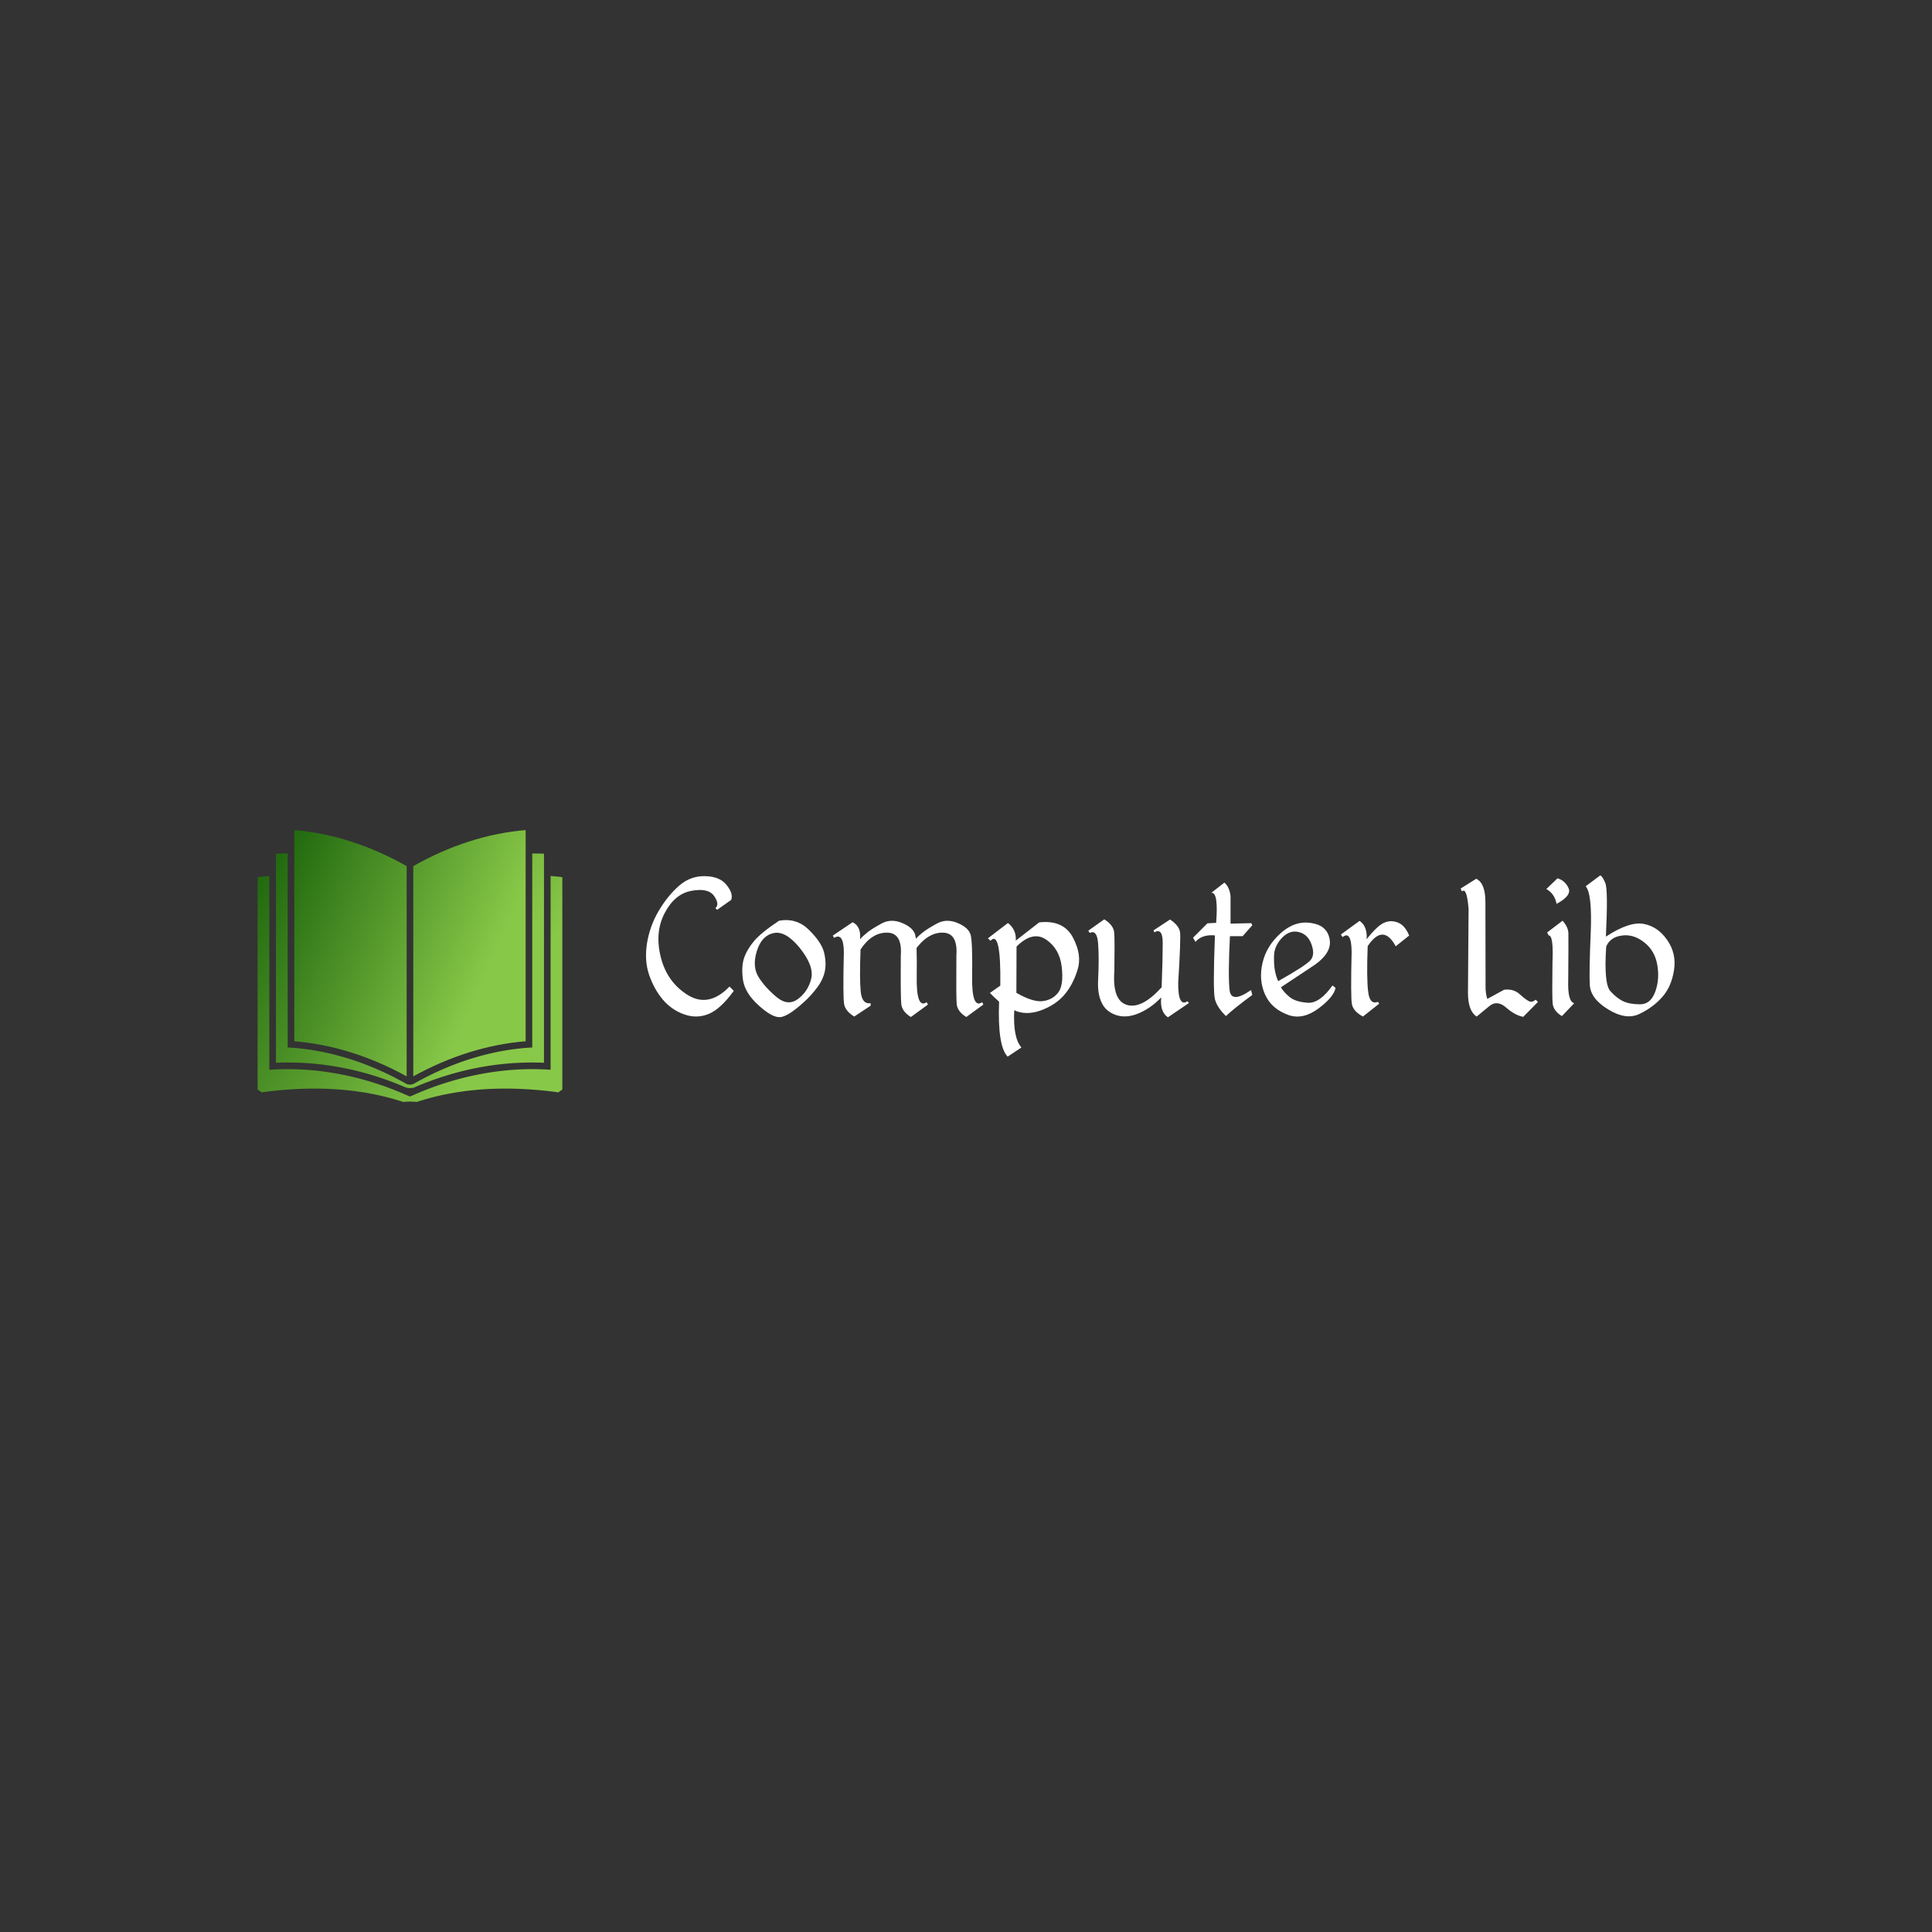 <svg data-v-fde0c5aa="" xmlns="http://www.w3.org/2000/svg" viewBox="0 0 300 300" class="iconLeft"><rect x="0" y="0" width="300" height="300" fill="#333333" stroke="none"/><!----><defs data-v-fde0c5aa=""><!----></defs><rect data-v-fde0c5aa="" fill="transparent" x="0" y="0" width="300px" height="300px" class="logo-background-square"></rect><defs data-v-fde0c5aa=""><!----></defs><g data-v-fde0c5aa="" id="7acd8f7e-ca4e-4b9b-b310-a688ec8545bf" fill="#ffffff" transform="matrix(2.377,0,0,2.377,99.539,127.636)"><path d="M4.20 3.54L4.20 3.54L4.20 3.54Q3.23 3.51 2.48 4.17L2.48 4.17L2.48 4.17Q1.73 4.83 1.16 5.80L1.16 5.80L1.16 5.80Q0.58 6.77 0.39 7.92L0.39 7.92L0.39 7.92Q0.21 9.06 0.53 9.99L0.53 9.99L0.53 9.99Q0.85 10.92 1.42 11.60L1.42 11.60L1.42 11.60Q2.00 12.28 2.82 12.57L2.82 12.57L2.82 12.57Q3.64 12.86 4.42 12.54L4.42 12.54L4.42 12.54Q5.20 12.22 6.06 11.03L6.06 11.03L5.78 10.75L5.78 10.75Q4.44 12.14 3.08 11.32L3.08 11.32L3.08 11.32Q1.72 10.49 1.30 8.87L1.30 8.87L1.30 8.87Q0.88 7.25 1.53 5.98L1.53 5.98L1.53 5.98Q2.18 4.71 3.28 4.50L3.28 4.50L3.28 4.50Q4.39 4.29 4.77 4.83L4.77 4.83L4.77 4.83Q5.15 5.37 4.86 5.63L4.86 5.63L4.97 5.74L5.89 5.09L5.89 5.09Q6.04 4.69 5.60 4.13L5.60 4.13L5.60 4.13Q5.16 3.56 4.20 3.54ZM9.02 6.45L9.02 6.45Q7.87 7.21 7.39 7.77L7.39 7.77L7.39 7.77Q6.92 8.33 6.73 8.89L6.73 8.89L6.73 8.89Q6.54 9.46 6.66 10.32L6.66 10.32L6.66 10.32Q6.79 11.17 7.66 11.96L7.66 11.96L7.66 11.96Q8.52 12.75 9.04 12.75L9.04 12.75L9.04 12.75Q9.56 12.76 10.68 11.73L10.68 11.73L10.68 11.73Q11.11 11.34 11.50 10.82L11.50 10.82L11.50 10.82Q11.89 10.31 12.01 9.74L12.01 9.74L12.01 9.74Q12.12 9.17 11.95 8.50L11.95 8.50L11.95 8.50Q11.77 7.83 10.96 7.04L10.96 7.04L10.96 7.04Q10.16 6.25 9.02 6.45L9.02 6.45ZM8.65 7.26L8.65 7.26L8.65 7.26Q9.44 7.08 10.38 8.24L10.38 8.24L10.38 8.24Q11.31 9.41 11.12 10.23L11.12 10.23L11.12 10.23Q10.92 11.06 10.26 11.56L10.26 11.56L10.26 11.56Q9.60 12.05 8.87 11.45L8.87 11.45L8.87 11.45Q8.13 10.84 7.69 10.15L7.69 10.15L7.69 10.15Q7.25 9.46 7.56 8.45L7.56 8.45L7.56 8.45Q7.87 7.43 8.65 7.26ZM17.83 7.75L17.86 8.42L17.86 8.42Q18.69 7.22 19.70 7.23L19.70 7.23L19.70 7.23Q20.71 7.23 20.60 8.74L20.60 8.74L20.60 8.74Q20.58 11.40 20.62 11.89L20.62 11.89L20.62 11.89Q20.67 12.39 21.25 12.74L21.25 12.74L22.36 11.93L22.29 11.77L22.29 11.77Q21.59 12.26 21.63 10.05L21.63 10.05L21.63 10.05Q21.66 7.83 21.53 7.37L21.53 7.37L21.53 7.37Q21.40 6.90 20.68 6.60L20.68 6.60L20.68 6.60Q19.95 6.29 19.32 6.64L19.32 6.64L19.32 6.64Q18.68 6.99 18.40 7.22L18.40 7.22L18.40 7.22Q18.12 7.44 17.83 7.75L17.83 7.75ZM13.82 6.55L12.53 7.42L12.61 7.57L12.61 7.57Q13.23 7.20 13.25 8.48L13.25 8.48L13.25 8.48Q13.18 11.45 13.27 11.91L13.27 11.91L13.27 11.91Q13.36 12.37 13.93 12.71L13.93 12.71L15.00 12.00L15.00 11.84L15.00 11.84Q14.43 11.92 14.35 11.07L14.35 11.07L14.35 11.07Q14.27 10.23 14.34 8.33L14.34 8.33L14.34 8.33Q15.07 7.22 16.07 7.23L16.07 7.23L16.07 7.23Q17.08 7.23 16.97 8.74L16.97 8.74L16.97 8.74Q16.95 11.40 17.00 11.89L17.00 11.89L17.00 11.89Q17.05 12.39 17.63 12.74L17.63 12.74L18.74 11.93L18.66 11.77L18.66 11.77Q17.97 12.26 18.01 10.05L18.01 10.05L18.01 10.05Q18.04 7.83 17.91 7.37L17.91 7.37L17.91 7.37Q17.78 6.90 17.06 6.60L17.06 6.60L17.06 6.60Q16.33 6.29 15.70 6.64L15.70 6.64L15.70 6.64Q15.06 6.99 14.78 7.22L14.78 7.22L14.78 7.22Q14.50 7.44 14.31 7.66L14.31 7.66L14.31 7.66Q14.38 6.81 13.82 6.55L13.82 6.55ZM23.97 6.60L22.66 7.60L22.83 7.76L22.83 7.76Q23.52 7.01 23.47 10.69L23.47 10.69L22.79 11.17L22.79 11.17Q23.00 11.39 23.39 11.74L23.39 11.74L23.39 11.74Q23.28 14.64 23.95 15.33L23.95 15.33L24.85 14.73L24.85 14.73Q24.29 14.10 24.38 12.30L24.38 12.30L24.38 12.30Q25.14 12.65 26.09 12.32L26.09 12.32L26.09 12.32Q27.04 11.98 27.62 11.33L27.62 11.33L27.62 11.33Q28.20 10.67 28.51 9.68L28.51 9.68L28.51 9.68Q28.83 8.70 28.21 7.54L28.21 7.54L28.21 7.54Q27.59 6.38 26.01 6.56L26.01 6.56L24.48 7.75L24.48 7.75Q24.53 7.04 23.97 6.60L23.97 6.60ZM24.53 8.14L24.53 8.14Q25.58 7.09 26.46 7.68L26.46 7.68L26.46 7.68Q27.34 8.28 27.48 9.45L27.48 9.45L27.48 9.45Q27.62 10.62 27.27 11.12L27.27 11.12L27.27 11.12Q26.91 11.61 26.26 11.70L26.26 11.70L26.26 11.70Q25.61 11.79 24.52 11.16L24.52 11.16L24.53 8.14ZM34.42 12.76L35.79 11.83L35.70 11.71L35.70 11.71Q35.08 12.12 35.09 10.52L35.09 10.52L35.09 10.52Q35.27 7.62 35.21 7.19L35.21 7.19L35.21 7.19Q35.14 6.76 34.56 6.37L34.56 6.37L33.48 7.08L33.53 7.21L33.53 7.21Q34.08 6.89 34.08 7.90L34.08 7.90L34.08 7.90Q34.08 8.91 34.01 10.80L34.01 10.80L34.01 10.80Q32.70 12.24 31.74 11.95L31.74 11.95L31.74 11.95Q30.78 11.66 30.92 9.75L30.92 9.75L30.92 9.75Q30.95 7.70 30.91 7.22L30.91 7.22L30.91 7.22Q30.86 6.73 30.26 6.36L30.26 6.36L29.22 7.10L29.31 7.25L29.31 7.25Q29.79 7.01 29.86 7.94L29.86 7.94L29.86 7.94Q29.93 8.88 29.86 10.32L29.86 10.32L29.86 10.32Q29.81 11.20 30.08 11.78L30.08 11.78L30.08 11.78Q30.34 12.37 31.02 12.61L31.02 12.61L31.02 12.61Q31.70 12.84 32.51 12.50L32.51 12.50L32.51 12.50Q33.33 12.15 33.98 11.46L33.98 11.46L33.98 11.46Q33.89 12.41 34.42 12.76L34.42 12.76ZM38.11 3.96L37.25 4.63L37.25 4.63Q37.73 4.55 37.57 6.59L37.57 6.59L37.00 6.62L36.06 7.56L36.22 7.83L36.22 7.83Q36.65 7.33 37.49 7.41L37.49 7.41L37.49 7.41Q37.35 11.04 37.49 11.58L37.49 11.58L37.49 11.58Q37.63 12.11 38.21 12.68L38.21 12.68L38.21 12.68Q38.66 12.24 39.93 11.30L39.93 11.30L39.85 10.98L39.85 10.98Q38.55 11.88 38.45 10.99L38.45 10.99L38.45 10.99Q38.34 10.09 38.47 7.46L38.47 7.46L39.30 7.46L39.93 6.75L39.87 6.61L38.51 6.64L38.51 4.83L38.51 4.83Q38.44 4.25 38.11 3.96L38.11 3.96ZM43.78 6.60L43.78 6.60L43.78 6.60Q42.72 6.43 41.79 7.26L41.79 7.26L41.79 7.26Q40.86 8.09 40.60 9.20L40.60 9.20L40.60 9.20Q40.34 10.31 40.76 11.26L40.76 11.26L40.76 11.26Q41.18 12.22 42.32 12.62L42.32 12.62L42.32 12.62Q43.25 12.93 44.26 12.18L44.26 12.18L44.26 12.18Q45.26 11.43 45.37 10.84L45.37 10.84L45.17 10.68L45.17 10.68Q44.34 11.85 43.57 11.81L43.57 11.81L43.57 11.81Q42.79 11.76 42.40 11.46L42.40 11.46L42.40 11.46Q42.01 11.15 41.80 10.80L41.80 10.80L43.70 9.54L43.70 9.54Q45.14 8.65 44.99 7.70L44.99 7.70L44.99 7.70Q44.85 6.76 43.78 6.60ZM41.35 8.75L41.35 8.75L41.35 8.75Q41.36 8.12 41.86 7.58L41.86 7.58L41.86 7.58Q42.37 7.04 42.97 7.19L42.97 7.19L42.97 7.19Q43.57 7.34 43.80 8.00L43.80 8.00L43.80 8.00Q44.04 8.67 43.74 9.02L43.74 9.02L43.74 9.02Q43.45 9.37 41.62 10.40L41.62 10.40L41.62 10.40Q41.47 10.04 41.41 9.71L41.41 9.71L41.41 9.71Q41.34 9.37 41.35 8.75ZM46.94 6.46L45.72 7.35L45.83 7.52L45.83 7.52Q46.41 7.06 46.42 8.50L46.42 8.50L46.42 8.50Q46.35 11.46 46.44 11.91L46.44 11.91L46.44 11.91Q46.53 12.37 47.16 12.71L47.16 12.71L48.22 11.87L48.14 11.75L48.14 11.75Q47.60 11.96 47.50 11.08L47.50 11.08L47.50 11.08Q47.39 10.19 47.47 8.11L47.47 8.11L47.47 8.11Q48.48 6.60 49.30 8.12L49.30 8.12L50.18 7.42L50.18 7.42Q49.90 6.74 49.44 6.57L49.44 6.57L49.44 6.57Q48.98 6.39 48.55 6.58L48.55 6.58L48.55 6.58Q48.11 6.76 47.40 7.66L47.40 7.66L47.40 7.66Q47.46 6.82 46.94 6.46L46.94 6.46ZM54.56 3.71L53.54 4.35L53.63 4.54L53.63 4.54Q53.94 4.23 54.06 5.67L54.06 5.67L54.02 11.19L54.02 11.19Q54.03 12.36 54.59 12.71L54.59 12.71L55.44 12.01L55.44 12.01Q55.93 11.62 56.51 12.12L56.51 12.12L56.51 12.12Q57.09 12.63 57.63 12.73L57.63 12.73L58.59 11.76L58.45 11.61L58.45 11.61Q58.20 11.81 58.01 11.71L58.01 11.71L58.01 11.71Q57.81 11.62 57.40 11.25L57.40 11.25L57.40 11.25Q56.99 10.88 56.38 10.96L56.38 10.96L55.28 11.56L55.28 11.56Q55.16 11.14 55.17 10.73L55.17 10.73L55.16 5.20L55.16 5.20Q55.15 3.99 54.56 3.71L54.56 3.71ZM59.87 3.68L59.14 4.38L59.14 4.38Q59.68 4.68 59.81 5.35L59.81 5.35L59.81 5.35Q60.81 4.81 60.59 4.32L60.59 4.32L60.59 4.32Q60.37 3.83 59.87 3.68L59.87 3.68ZM59.29 7.41L59.29 7.41Q59.62 7.39 59.54 9.19L59.54 9.19L59.54 9.19Q59.51 11.33 59.55 11.84L59.55 11.84L59.55 11.84Q59.60 12.35 60.16 12.68L60.16 12.68L60.96 11.84L60.96 11.84Q60.52 11.73 60.57 10.31L60.57 10.31L60.57 10.31Q60.59 7.65 60.58 7.25L60.58 7.25L60.58 7.25Q60.56 6.85 60.20 6.45L60.20 6.45L59.19 7.22L59.29 7.41ZM62.66 3.49L61.71 4.20L61.71 4.20Q62.14 4.68 62.04 7.22L62.04 7.22L62.04 7.22Q61.93 9.76 61.98 10.65L61.98 10.65L61.98 10.65Q62.03 11.55 63.19 12.25L63.19 12.25L63.19 12.25Q64.35 12.96 65.22 12.54L65.22 12.54L65.22 12.54Q66.09 12.13 66.70 11.45L66.70 11.45L66.70 11.45Q67.31 10.77 67.48 9.68L67.48 9.68L67.48 9.68Q67.65 8.60 67.04 7.72L67.04 7.72L67.04 7.72Q66.44 6.84 65.51 6.66L65.51 6.66L65.51 6.66Q64.57 6.48 63.03 7.49L63.03 7.49L63.03 7.49Q63.18 4.43 62.99 3.98L62.99 3.98L62.99 3.98Q62.79 3.52 62.66 3.49L62.66 3.49ZM64.07 7.42L64.07 7.42L64.07 7.42Q64.83 7.31 65.53 7.86L65.53 7.86L65.53 7.86Q66.23 8.40 66.39 9.35L66.39 9.35L66.39 9.35Q66.55 10.29 66.25 11.10L66.25 11.10L66.25 11.10Q65.95 11.91 65.27 11.91L65.27 11.91L65.27 11.91Q64.59 11.91 64.18 11.72L64.18 11.72L64.18 11.72Q63.76 11.53 63.32 11.05L63.32 11.05L63.32 11.05Q62.89 10.56 63.05 8.14L63.05 8.14L63.05 8.14Q63.31 7.52 64.07 7.42Z"></path></g><defs data-v-fde0c5aa=""><linearGradient data-v-fde0c5aa="" gradientTransform="rotate(25)" id="504085d1-463f-40c7-9504-49d9983d8955" x1="0%" y1="0%" x2="100%" y2="0%"><stop data-v-fde0c5aa="" offset="0%" stop-color="#21690F" stop-opacity="1"></stop><stop data-v-fde0c5aa="" offset="100%" stop-color="#88C848" stop-opacity="1"></stop></linearGradient></defs><g data-v-fde0c5aa="" id="787b29d8-6441-4b57-af92-8127a6256bf0" stroke="none" fill="url(#504085d1-463f-40c7-9504-49d9983d8955)" transform="matrix(0.562,0,0,0.562,35.287,121.588)"><path d="M49.569 22.967c-9.975-5.691-20.677-9.125-31.045-9.962v58.351c10.367.814 21.05 4.154 31.045 9.699V22.967zM82.444 13.005c-10.368.838-21.071 4.271-31.045 9.962v58.087c9.993-5.545 20.679-8.885 31.045-9.699v-58.35z"></path><path d="M49.229 84.073c.814.278 1.671.29 2.485.012 11.657-5.043 23.865-7.313 35.798-6.79V19.524a67.09 67.09 0 0 0-3.24-.055v53.594l-.852.056c-10.672.697-21.732 4.177-32.021 10.048a2.826 2.826 0 0 1-1.83 0c-10.29-5.871-21.349-9.351-32.021-10.048l-.854-.056V19.469a65.788 65.788 0 0 0-3.239.055v57.771c11.932-.524 24.114 1.735 35.774 6.778z"></path><path d="M92.579 26.009c-1.07-.149-2.157-.228-3.237-.335v53.55l-.968-.056c-12.195-.699-25.06 1.777-36.975 7.065l-.916.381-.915-.381c-11.917-5.288-24.781-7.765-36.976-7.065l-.967.056v-53.55c-1.081.108-2.168.187-3.238.335v58.707a4.876 4.876 0 0 1 1.044.748c12.951-1.75 26.393-1.536 39.18 2.651a19.022 19.022 0 0 1 1.873-.095c.661 0 1.285.037 1.872.095 12.785-4.188 26.229-4.401 39.179-2.651 0 0 .474-.462 1.044-.748V26.009z"></path></g><!----></svg>